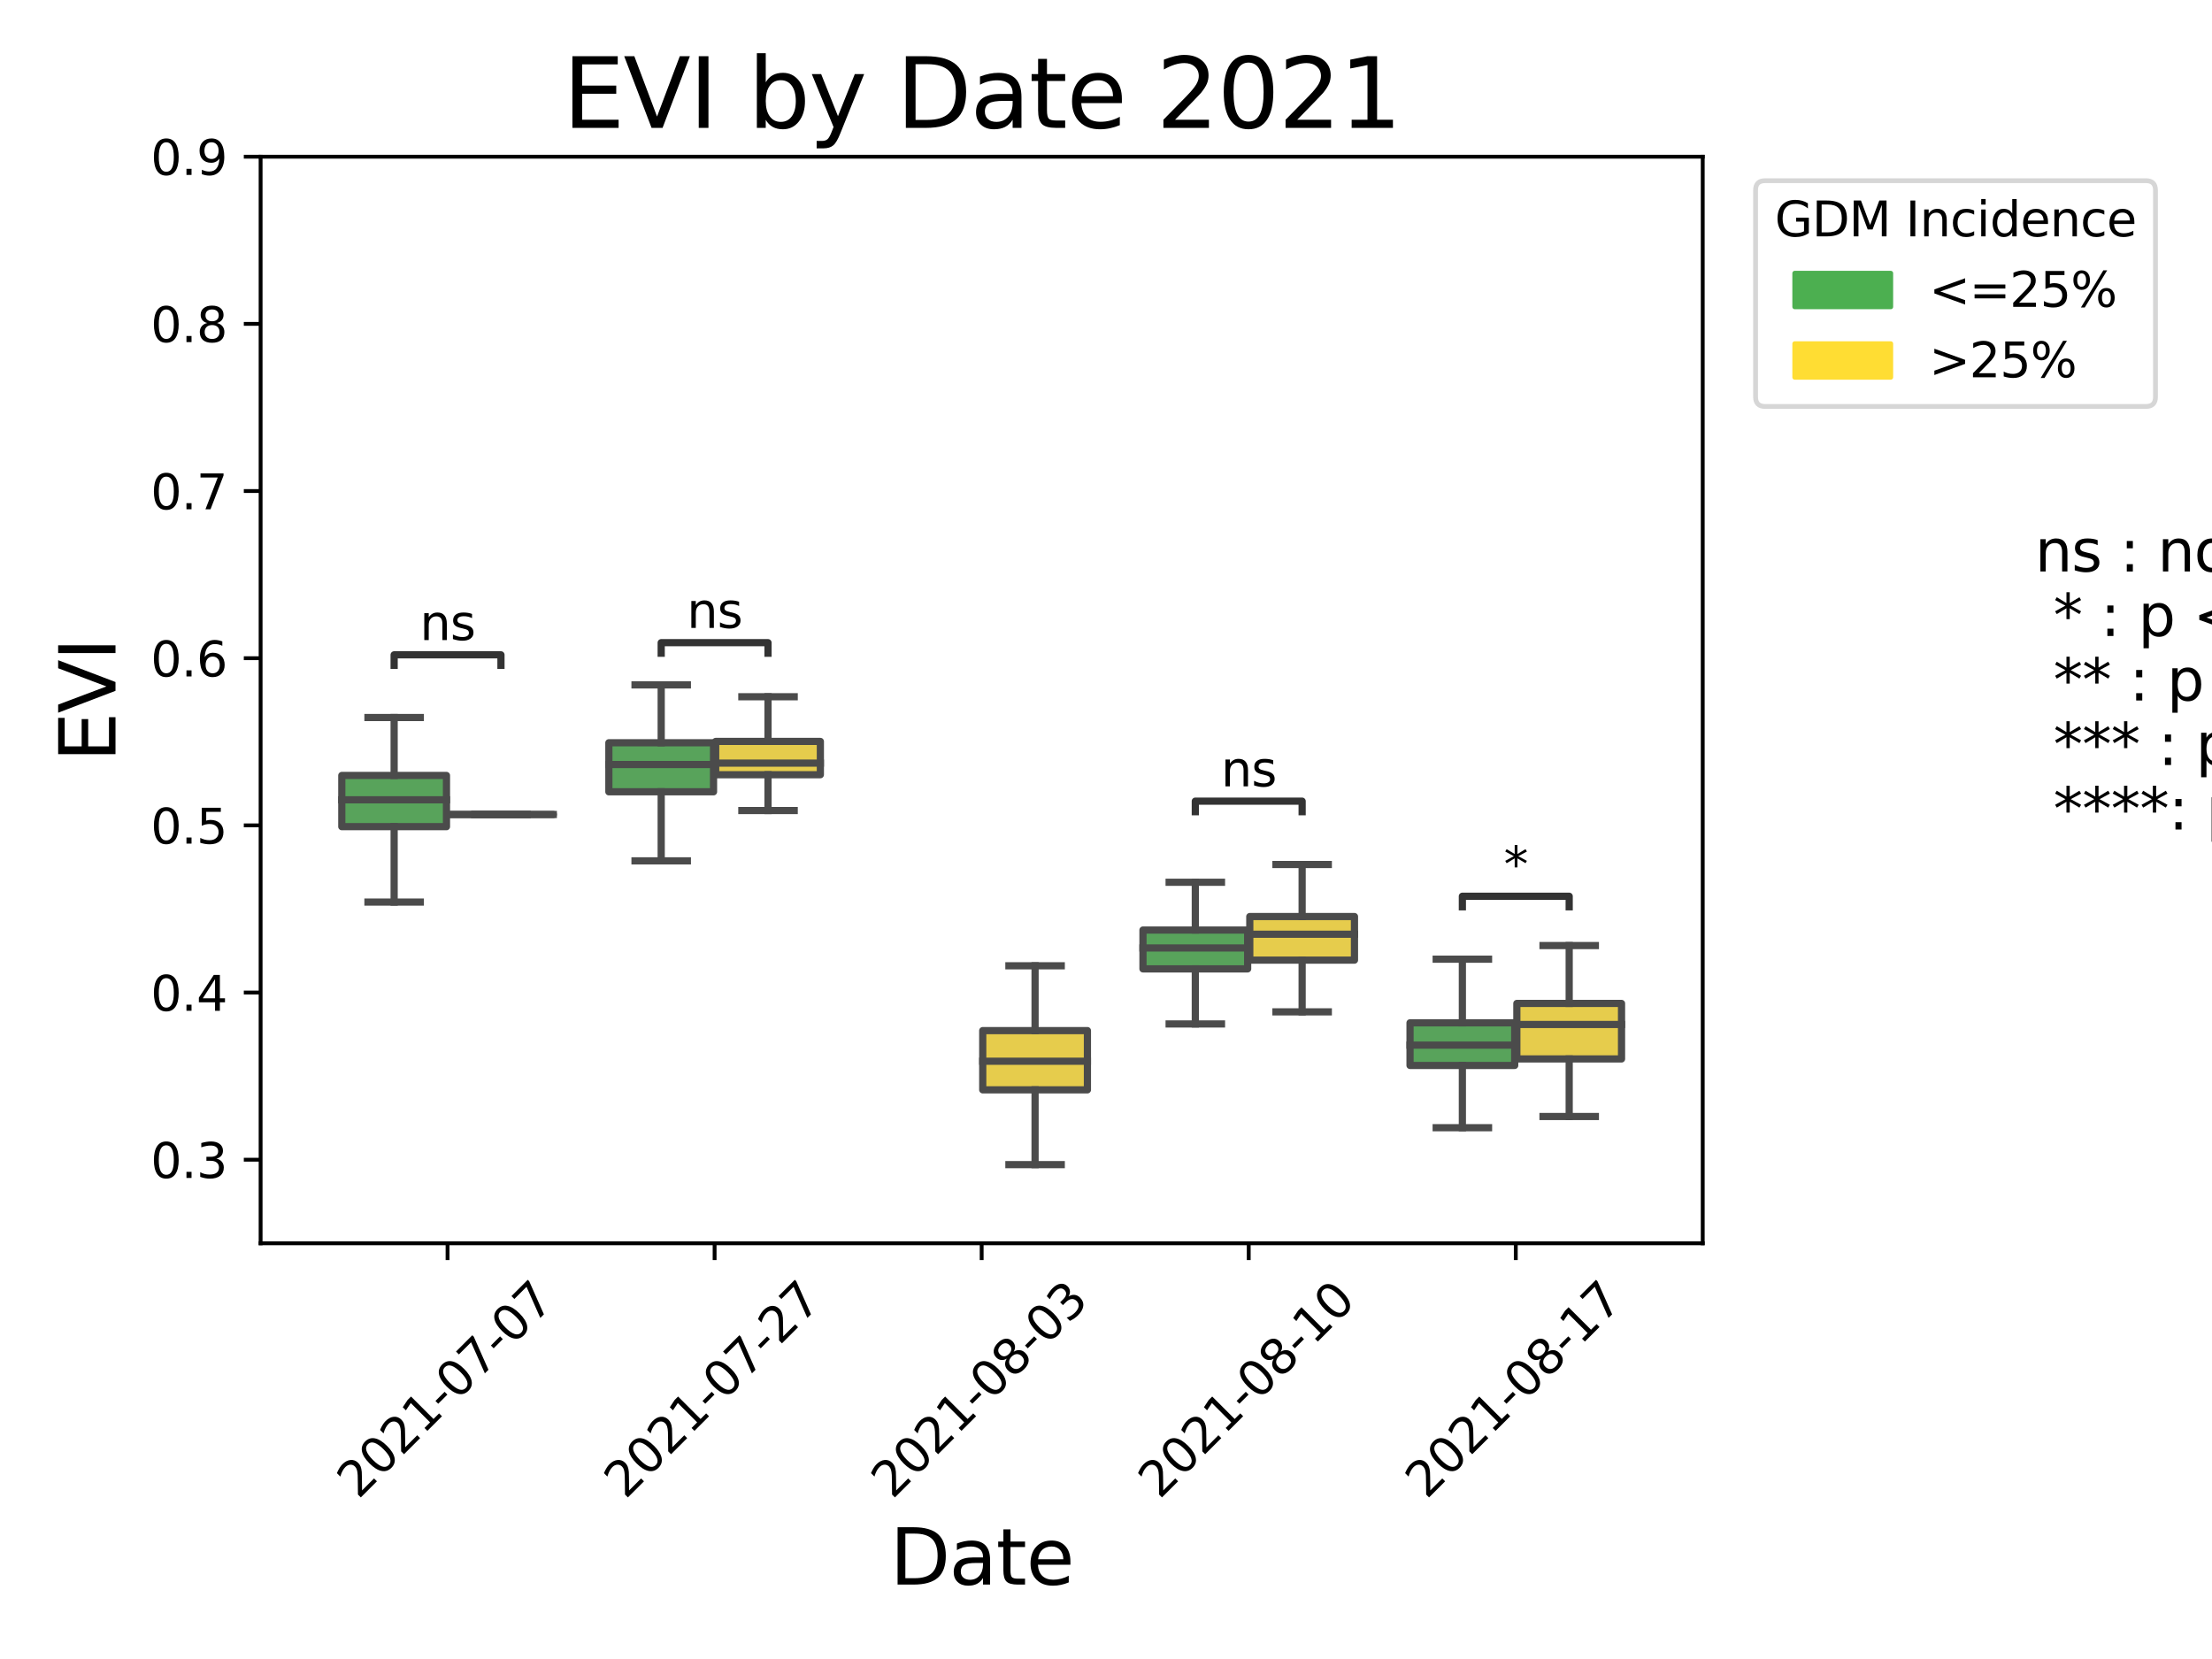<?xml version="1.0" encoding="utf-8" standalone="no"?>
<!DOCTYPE svg PUBLIC "-//W3C//DTD SVG 1.1//EN"
  "http://www.w3.org/Graphics/SVG/1.1/DTD/svg11.dtd">
<svg xmlns:xlink="http://www.w3.org/1999/xlink" width="460.8pt" height="345.6pt" viewBox="0 0 460.8 345.6" xmlns="http://www.w3.org/2000/svg" version="1.1">
 <defs>
  <style type="text/css">*{stroke-linejoin: round; stroke-linecap: butt}</style>
 </defs>
 <g id="figure_1">
  <g id="patch_1">
   <path d="M 0 345.6 
L 460.8 345.6 
L 460.8 0 
L 0 0 
z
" style="fill: #ffffff"/>
  </g>
  <g id="axes_1">
   <g id="patch_2">
    <path d="M 54.29 259.001 
L 354.708 259.001 
L 354.708 32.64 
L 54.29 32.64 
z
" style="fill: #ffffff"/>
   </g>
   <g id="patch_3">
    <path d="M 71.202 172.209 
L 93.01 172.209 
L 93.01 161.54 
L 71.202 161.54 
L 71.202 172.209 
z
" clip-path="url(#p127bf26b46)" style="fill: #58a35b; stroke: #4b4b4b; stroke-width: 1.5; stroke-linejoin: miter"/>
   </g>
   <g id="patch_4">
    <path d="M 93.456 169.675 
L 115.264 169.675 
L 115.264 169.675 
L 93.456 169.675 
L 93.456 169.675 
z
" clip-path="url(#p127bf26b46)" style="fill: #e6cc4c; stroke: #4b4b4b; stroke-width: 1.5; stroke-linejoin: miter"/>
   </g>
   <g id="patch_5">
    <path d="M 126.835 164.947 
L 148.643 164.947 
L 148.643 154.728 
L 126.835 154.728 
L 126.835 164.947 
z
" clip-path="url(#p127bf26b46)" style="fill: #58a35b; stroke: #4b4b4b; stroke-width: 1.5; stroke-linejoin: miter"/>
   </g>
   <g id="patch_6">
    <path d="M 149.088 161.386 
L 170.897 161.386 
L 170.897 154.453 
L 149.088 154.453 
L 149.088 161.386 
z
" clip-path="url(#p127bf26b46)" style="fill: #e6cc4c; stroke: #4b4b4b; stroke-width: 1.5; stroke-linejoin: miter"/>
   </g>
   <g id="patch_7">
    <path d="M 204.721 227.033 
L 226.529 227.033 
L 226.529 214.693 
L 204.721 214.693 
L 204.721 227.033 
z
" clip-path="url(#p127bf26b46)" style="fill: #e6cc4c; stroke: #4b4b4b; stroke-width: 1.5; stroke-linejoin: miter"/>
   </g>
   <g id="patch_8">
    <path d="M 238.101 201.836 
L 259.909 201.836 
L 259.909 193.74 
L 238.101 193.74 
L 238.101 201.836 
z
" clip-path="url(#p127bf26b46)" style="fill: #58a35b; stroke: #4b4b4b; stroke-width: 1.5; stroke-linejoin: miter"/>
   </g>
   <g id="patch_9">
    <path d="M 260.354 200.011 
L 282.162 200.011 
L 282.162 190.932 
L 260.354 190.932 
L 260.354 200.011 
z
" clip-path="url(#p127bf26b46)" style="fill: #e6cc4c; stroke: #4b4b4b; stroke-width: 1.5; stroke-linejoin: miter"/>
   </g>
   <g id="patch_10">
    <path d="M 293.734 221.954 
L 315.542 221.954 
L 315.542 213.071 
L 293.734 213.071 
L 293.734 221.954 
z
" clip-path="url(#p127bf26b46)" style="fill: #58a35b; stroke: #4b4b4b; stroke-width: 1.5; stroke-linejoin: miter"/>
   </g>
   <g id="patch_11">
    <path d="M 315.987 220.596 
L 337.795 220.596 
L 337.795 209.033 
L 315.987 209.033 
L 315.987 220.596 
z
" clip-path="url(#p127bf26b46)" style="fill: #e6cc4c; stroke: #4b4b4b; stroke-width: 1.5; stroke-linejoin: miter"/>
   </g>
   <g id="patch_12">
    <path d="M 93.233 346.063 
L 93.233 346.063 
L 93.233 346.063 
L 93.233 346.063 
z
" clip-path="url(#p127bf26b46)" style="fill: #58a35b; stroke: #4b4b4b; stroke-width: 0.75; stroke-linejoin: miter"/>
   </g>
   <g id="patch_13">
    <path d="M 93.233 346.063 
L 93.233 346.063 
L 93.233 346.063 
L 93.233 346.063 
z
" clip-path="url(#p127bf26b46)" style="fill: #e6cc4c; stroke: #4b4b4b; stroke-width: 0.75; stroke-linejoin: miter"/>
   </g>
   <g id="matplotlib.axis_1">
    <g id="xtick_1">
     <g id="line2d_1">
      <defs>
       <path id="mee9cbfe664" d="M 0 0 
L 0 3.5 
" style="stroke: #000000; stroke-width: 0.8"/>
      </defs>
      <g>
       <use xlink:href="#mee9cbfe664" x="93.233" y="259.001" style="stroke: #000000; stroke-width: 0.8"/>
      </g>
     </g>
     <g id="text_1">
      <!-- 2021-07-07 -->
      <g transform="translate(74.637 312.468) rotate(-45) scale(0.1 -0.1)">
       <defs>
        <path id="DejaVuSans-32" d="M 1228 531 
L 3431 531 
L 3431 0 
L 469 0 
L 469 531 
Q 828 903 1448 1529 
Q 2069 2156 2228 2338 
Q 2531 2678 2651 2914 
Q 2772 3150 2772 3378 
Q 2772 3750 2511 3984 
Q 2250 4219 1831 4219 
Q 1534 4219 1204 4116 
Q 875 4013 500 3803 
L 500 4441 
Q 881 4594 1212 4672 
Q 1544 4750 1819 4750 
Q 2544 4750 2975 4387 
Q 3406 4025 3406 3419 
Q 3406 3131 3298 2873 
Q 3191 2616 2906 2266 
Q 2828 2175 2409 1742 
Q 1991 1309 1228 531 
z
" transform="scale(0.016)"/>
        <path id="DejaVuSans-30" d="M 2034 4250 
Q 1547 4250 1301 3770 
Q 1056 3291 1056 2328 
Q 1056 1369 1301 889 
Q 1547 409 2034 409 
Q 2525 409 2770 889 
Q 3016 1369 3016 2328 
Q 3016 3291 2770 3770 
Q 2525 4250 2034 4250 
z
M 2034 4750 
Q 2819 4750 3233 4129 
Q 3647 3509 3647 2328 
Q 3647 1150 3233 529 
Q 2819 -91 2034 -91 
Q 1250 -91 836 529 
Q 422 1150 422 2328 
Q 422 3509 836 4129 
Q 1250 4750 2034 4750 
z
" transform="scale(0.016)"/>
        <path id="DejaVuSans-31" d="M 794 531 
L 1825 531 
L 1825 4091 
L 703 3866 
L 703 4441 
L 1819 4666 
L 2450 4666 
L 2450 531 
L 3481 531 
L 3481 0 
L 794 0 
L 794 531 
z
" transform="scale(0.016)"/>
        <path id="DejaVuSans-2d" d="M 313 2009 
L 1997 2009 
L 1997 1497 
L 313 1497 
L 313 2009 
z
" transform="scale(0.016)"/>
        <path id="DejaVuSans-37" d="M 525 4666 
L 3525 4666 
L 3525 4397 
L 1831 0 
L 1172 0 
L 2766 4134 
L 525 4134 
L 525 4666 
z
" transform="scale(0.016)"/>
       </defs>
       <use xlink:href="#DejaVuSans-32"/>
       <use xlink:href="#DejaVuSans-30" x="63.623"/>
       <use xlink:href="#DejaVuSans-32" x="127.246"/>
       <use xlink:href="#DejaVuSans-31" x="190.869"/>
       <use xlink:href="#DejaVuSans-2d" x="254.492"/>
       <use xlink:href="#DejaVuSans-30" x="290.576"/>
       <use xlink:href="#DejaVuSans-37" x="354.199"/>
       <use xlink:href="#DejaVuSans-2d" x="417.822"/>
       <use xlink:href="#DejaVuSans-30" x="453.906"/>
       <use xlink:href="#DejaVuSans-37" x="517.529"/>
      </g>
     </g>
    </g>
    <g id="xtick_2">
     <g id="line2d_2">
      <g>
       <use xlink:href="#mee9cbfe664" x="148.866" y="259.001" style="stroke: #000000; stroke-width: 0.8"/>
      </g>
     </g>
     <g id="text_2">
      <!-- 2021-07-27 -->
      <g transform="translate(130.27 312.468) rotate(-45) scale(0.1 -0.1)">
       <use xlink:href="#DejaVuSans-32"/>
       <use xlink:href="#DejaVuSans-30" x="63.623"/>
       <use xlink:href="#DejaVuSans-32" x="127.246"/>
       <use xlink:href="#DejaVuSans-31" x="190.869"/>
       <use xlink:href="#DejaVuSans-2d" x="254.492"/>
       <use xlink:href="#DejaVuSans-30" x="290.576"/>
       <use xlink:href="#DejaVuSans-37" x="354.199"/>
       <use xlink:href="#DejaVuSans-2d" x="417.822"/>
       <use xlink:href="#DejaVuSans-32" x="453.906"/>
       <use xlink:href="#DejaVuSans-37" x="517.529"/>
      </g>
     </g>
    </g>
    <g id="xtick_3">
     <g id="line2d_3">
      <g>
       <use xlink:href="#mee9cbfe664" x="204.499" y="259.001" style="stroke: #000000; stroke-width: 0.8"/>
      </g>
     </g>
     <g id="text_3">
      <!-- 2021-08-03 -->
      <g transform="translate(185.903 312.468) rotate(-45) scale(0.1 -0.1)">
       <defs>
        <path id="DejaVuSans-38" d="M 2034 2216 
Q 1584 2216 1326 1975 
Q 1069 1734 1069 1313 
Q 1069 891 1326 650 
Q 1584 409 2034 409 
Q 2484 409 2743 651 
Q 3003 894 3003 1313 
Q 3003 1734 2745 1975 
Q 2488 2216 2034 2216 
z
M 1403 2484 
Q 997 2584 770 2862 
Q 544 3141 544 3541 
Q 544 4100 942 4425 
Q 1341 4750 2034 4750 
Q 2731 4750 3128 4425 
Q 3525 4100 3525 3541 
Q 3525 3141 3298 2862 
Q 3072 2584 2669 2484 
Q 3125 2378 3379 2068 
Q 3634 1759 3634 1313 
Q 3634 634 3220 271 
Q 2806 -91 2034 -91 
Q 1263 -91 848 271 
Q 434 634 434 1313 
Q 434 1759 690 2068 
Q 947 2378 1403 2484 
z
M 1172 3481 
Q 1172 3119 1398 2916 
Q 1625 2713 2034 2713 
Q 2441 2713 2670 2916 
Q 2900 3119 2900 3481 
Q 2900 3844 2670 4047 
Q 2441 4250 2034 4250 
Q 1625 4250 1398 4047 
Q 1172 3844 1172 3481 
z
" transform="scale(0.016)"/>
        <path id="DejaVuSans-33" d="M 2597 2516 
Q 3050 2419 3304 2112 
Q 3559 1806 3559 1356 
Q 3559 666 3084 287 
Q 2609 -91 1734 -91 
Q 1441 -91 1130 -33 
Q 819 25 488 141 
L 488 750 
Q 750 597 1062 519 
Q 1375 441 1716 441 
Q 2309 441 2620 675 
Q 2931 909 2931 1356 
Q 2931 1769 2642 2001 
Q 2353 2234 1838 2234 
L 1294 2234 
L 1294 2753 
L 1863 2753 
Q 2328 2753 2575 2939 
Q 2822 3125 2822 3475 
Q 2822 3834 2567 4026 
Q 2313 4219 1838 4219 
Q 1578 4219 1281 4162 
Q 984 4106 628 3988 
L 628 4550 
Q 988 4650 1302 4700 
Q 1616 4750 1894 4750 
Q 2613 4750 3031 4423 
Q 3450 4097 3450 3541 
Q 3450 3153 3228 2886 
Q 3006 2619 2597 2516 
z
" transform="scale(0.016)"/>
       </defs>
       <use xlink:href="#DejaVuSans-32"/>
       <use xlink:href="#DejaVuSans-30" x="63.623"/>
       <use xlink:href="#DejaVuSans-32" x="127.246"/>
       <use xlink:href="#DejaVuSans-31" x="190.869"/>
       <use xlink:href="#DejaVuSans-2d" x="254.492"/>
       <use xlink:href="#DejaVuSans-30" x="290.576"/>
       <use xlink:href="#DejaVuSans-38" x="354.199"/>
       <use xlink:href="#DejaVuSans-2d" x="417.822"/>
       <use xlink:href="#DejaVuSans-30" x="453.906"/>
       <use xlink:href="#DejaVuSans-33" x="517.529"/>
      </g>
     </g>
    </g>
    <g id="xtick_4">
     <g id="line2d_4">
      <g>
       <use xlink:href="#mee9cbfe664" x="260.132" y="259.001" style="stroke: #000000; stroke-width: 0.8"/>
      </g>
     </g>
     <g id="text_4">
      <!-- 2021-08-10 -->
      <g transform="translate(241.536 312.468) rotate(-45) scale(0.1 -0.1)">
       <use xlink:href="#DejaVuSans-32"/>
       <use xlink:href="#DejaVuSans-30" x="63.623"/>
       <use xlink:href="#DejaVuSans-32" x="127.246"/>
       <use xlink:href="#DejaVuSans-31" x="190.869"/>
       <use xlink:href="#DejaVuSans-2d" x="254.492"/>
       <use xlink:href="#DejaVuSans-30" x="290.576"/>
       <use xlink:href="#DejaVuSans-38" x="354.199"/>
       <use xlink:href="#DejaVuSans-2d" x="417.822"/>
       <use xlink:href="#DejaVuSans-31" x="453.906"/>
       <use xlink:href="#DejaVuSans-30" x="517.529"/>
      </g>
     </g>
    </g>
    <g id="xtick_5">
     <g id="line2d_5">
      <g>
       <use xlink:href="#mee9cbfe664" x="315.765" y="259.001" style="stroke: #000000; stroke-width: 0.8"/>
      </g>
     </g>
     <g id="text_5">
      <!-- 2021-08-17 -->
      <g transform="translate(297.169 312.468) rotate(-45) scale(0.1 -0.1)">
       <use xlink:href="#DejaVuSans-32"/>
       <use xlink:href="#DejaVuSans-30" x="63.623"/>
       <use xlink:href="#DejaVuSans-32" x="127.246"/>
       <use xlink:href="#DejaVuSans-31" x="190.869"/>
       <use xlink:href="#DejaVuSans-2d" x="254.492"/>
       <use xlink:href="#DejaVuSans-30" x="290.576"/>
       <use xlink:href="#DejaVuSans-38" x="354.199"/>
       <use xlink:href="#DejaVuSans-2d" x="417.822"/>
       <use xlink:href="#DejaVuSans-31" x="453.906"/>
       <use xlink:href="#DejaVuSans-37" x="517.529"/>
      </g>
     </g>
    </g>
    <g id="text_6">
     <!-- Date -->
     <g transform="translate(185.378 330.096) scale(0.16 -0.16)">
      <defs>
       <path id="DejaVuSans-44" d="M 1259 4147 
L 1259 519 
L 2022 519 
Q 2988 519 3436 956 
Q 3884 1394 3884 2338 
Q 3884 3275 3436 3711 
Q 2988 4147 2022 4147 
L 1259 4147 
z
M 628 4666 
L 1925 4666 
Q 3281 4666 3915 4102 
Q 4550 3538 4550 2338 
Q 4550 1131 3912 565 
Q 3275 0 1925 0 
L 628 0 
L 628 4666 
z
" transform="scale(0.016)"/>
       <path id="DejaVuSans-61" d="M 2194 1759 
Q 1497 1759 1228 1600 
Q 959 1441 959 1056 
Q 959 750 1161 570 
Q 1363 391 1709 391 
Q 2188 391 2477 730 
Q 2766 1069 2766 1631 
L 2766 1759 
L 2194 1759 
z
M 3341 1997 
L 3341 0 
L 2766 0 
L 2766 531 
Q 2569 213 2275 61 
Q 1981 -91 1556 -91 
Q 1019 -91 701 211 
Q 384 513 384 1019 
Q 384 1609 779 1909 
Q 1175 2209 1959 2209 
L 2766 2209 
L 2766 2266 
Q 2766 2663 2505 2880 
Q 2244 3097 1772 3097 
Q 1472 3097 1187 3025 
Q 903 2953 641 2809 
L 641 3341 
Q 956 3463 1253 3523 
Q 1550 3584 1831 3584 
Q 2591 3584 2966 3190 
Q 3341 2797 3341 1997 
z
" transform="scale(0.016)"/>
       <path id="DejaVuSans-74" d="M 1172 4494 
L 1172 3500 
L 2356 3500 
L 2356 3053 
L 1172 3053 
L 1172 1153 
Q 1172 725 1289 603 
Q 1406 481 1766 481 
L 2356 481 
L 2356 0 
L 1766 0 
Q 1100 0 847 248 
Q 594 497 594 1153 
L 594 3053 
L 172 3053 
L 172 3500 
L 594 3500 
L 594 4494 
L 1172 4494 
z
" transform="scale(0.016)"/>
       <path id="DejaVuSans-65" d="M 3597 1894 
L 3597 1613 
L 953 1613 
Q 991 1019 1311 708 
Q 1631 397 2203 397 
Q 2534 397 2845 478 
Q 3156 559 3463 722 
L 3463 178 
Q 3153 47 2828 -22 
Q 2503 -91 2169 -91 
Q 1331 -91 842 396 
Q 353 884 353 1716 
Q 353 2575 817 3079 
Q 1281 3584 2069 3584 
Q 2775 3584 3186 3129 
Q 3597 2675 3597 1894 
z
M 3022 2063 
Q 3016 2534 2758 2815 
Q 2500 3097 2075 3097 
Q 1594 3097 1305 2825 
Q 1016 2553 972 2059 
L 3022 2063 
z
" transform="scale(0.016)"/>
      </defs>
      <use xlink:href="#DejaVuSans-44"/>
      <use xlink:href="#DejaVuSans-61" x="77.002"/>
      <use xlink:href="#DejaVuSans-74" x="138.281"/>
      <use xlink:href="#DejaVuSans-65" x="177.49"/>
     </g>
    </g>
   </g>
   <g id="matplotlib.axis_2">
    <g id="ytick_1">
     <g id="line2d_6">
      <defs>
       <path id="m0eb84c42a7" d="M 0 0 
L -3.5 0 
" style="stroke: #000000; stroke-width: 0.8"/>
      </defs>
      <g>
       <use xlink:href="#m0eb84c42a7" x="54.29" y="241.589" style="stroke: #000000; stroke-width: 0.8"/>
      </g>
     </g>
     <g id="text_7">
      <!-- 0.3 -->
      <g transform="translate(31.387 245.388) scale(0.1 -0.1)">
       <defs>
        <path id="DejaVuSans-2e" d="M 684 794 
L 1344 794 
L 1344 0 
L 684 0 
L 684 794 
z
" transform="scale(0.016)"/>
       </defs>
       <use xlink:href="#DejaVuSans-30"/>
       <use xlink:href="#DejaVuSans-2e" x="63.623"/>
       <use xlink:href="#DejaVuSans-33" x="95.41"/>
      </g>
     </g>
    </g>
    <g id="ytick_2">
     <g id="line2d_7">
      <g>
       <use xlink:href="#m0eb84c42a7" x="54.29" y="206.764" style="stroke: #000000; stroke-width: 0.8"/>
      </g>
     </g>
     <g id="text_8">
      <!-- 0.4 -->
      <g transform="translate(31.387 210.563) scale(0.1 -0.1)">
       <defs>
        <path id="DejaVuSans-34" d="M 2419 4116 
L 825 1625 
L 2419 1625 
L 2419 4116 
z
M 2253 4666 
L 3047 4666 
L 3047 1625 
L 3713 1625 
L 3713 1100 
L 3047 1100 
L 3047 0 
L 2419 0 
L 2419 1100 
L 313 1100 
L 313 1709 
L 2253 4666 
z
" transform="scale(0.016)"/>
       </defs>
       <use xlink:href="#DejaVuSans-30"/>
       <use xlink:href="#DejaVuSans-2e" x="63.623"/>
       <use xlink:href="#DejaVuSans-34" x="95.41"/>
      </g>
     </g>
    </g>
    <g id="ytick_3">
     <g id="line2d_8">
      <g>
       <use xlink:href="#m0eb84c42a7" x="54.29" y="171.939" style="stroke: #000000; stroke-width: 0.8"/>
      </g>
     </g>
     <g id="text_9">
      <!-- 0.5 -->
      <g transform="translate(31.387 175.738) scale(0.1 -0.1)">
       <defs>
        <path id="DejaVuSans-35" d="M 691 4666 
L 3169 4666 
L 3169 4134 
L 1269 4134 
L 1269 2991 
Q 1406 3038 1543 3061 
Q 1681 3084 1819 3084 
Q 2600 3084 3056 2656 
Q 3513 2228 3513 1497 
Q 3513 744 3044 326 
Q 2575 -91 1722 -91 
Q 1428 -91 1123 -41 
Q 819 9 494 109 
L 494 744 
Q 775 591 1075 516 
Q 1375 441 1709 441 
Q 2250 441 2565 725 
Q 2881 1009 2881 1497 
Q 2881 1984 2565 2268 
Q 2250 2553 1709 2553 
Q 1456 2553 1204 2497 
Q 953 2441 691 2322 
L 691 4666 
z
" transform="scale(0.016)"/>
       </defs>
       <use xlink:href="#DejaVuSans-30"/>
       <use xlink:href="#DejaVuSans-2e" x="63.623"/>
       <use xlink:href="#DejaVuSans-35" x="95.41"/>
      </g>
     </g>
    </g>
    <g id="ytick_4">
     <g id="line2d_9">
      <g>
       <use xlink:href="#m0eb84c42a7" x="54.29" y="137.114" style="stroke: #000000; stroke-width: 0.8"/>
      </g>
     </g>
     <g id="text_10">
      <!-- 0.6 -->
      <g transform="translate(31.387 140.914) scale(0.1 -0.1)">
       <defs>
        <path id="DejaVuSans-36" d="M 2113 2584 
Q 1688 2584 1439 2293 
Q 1191 2003 1191 1497 
Q 1191 994 1439 701 
Q 1688 409 2113 409 
Q 2538 409 2786 701 
Q 3034 994 3034 1497 
Q 3034 2003 2786 2293 
Q 2538 2584 2113 2584 
z
M 3366 4563 
L 3366 3988 
Q 3128 4100 2886 4159 
Q 2644 4219 2406 4219 
Q 1781 4219 1451 3797 
Q 1122 3375 1075 2522 
Q 1259 2794 1537 2939 
Q 1816 3084 2150 3084 
Q 2853 3084 3261 2657 
Q 3669 2231 3669 1497 
Q 3669 778 3244 343 
Q 2819 -91 2113 -91 
Q 1303 -91 875 529 
Q 447 1150 447 2328 
Q 447 3434 972 4092 
Q 1497 4750 2381 4750 
Q 2619 4750 2861 4703 
Q 3103 4656 3366 4563 
z
" transform="scale(0.016)"/>
       </defs>
       <use xlink:href="#DejaVuSans-30"/>
       <use xlink:href="#DejaVuSans-2e" x="63.623"/>
       <use xlink:href="#DejaVuSans-36" x="95.41"/>
      </g>
     </g>
    </g>
    <g id="ytick_5">
     <g id="line2d_10">
      <g>
       <use xlink:href="#m0eb84c42a7" x="54.29" y="102.29" style="stroke: #000000; stroke-width: 0.8"/>
      </g>
     </g>
     <g id="text_11">
      <!-- 0.7 -->
      <g transform="translate(31.387 106.089) scale(0.1 -0.1)">
       <use xlink:href="#DejaVuSans-30"/>
       <use xlink:href="#DejaVuSans-2e" x="63.623"/>
       <use xlink:href="#DejaVuSans-37" x="95.41"/>
      </g>
     </g>
    </g>
    <g id="ytick_6">
     <g id="line2d_11">
      <g>
       <use xlink:href="#m0eb84c42a7" x="54.29" y="67.465" style="stroke: #000000; stroke-width: 0.8"/>
      </g>
     </g>
     <g id="text_12">
      <!-- 0.8 -->
      <g transform="translate(31.387 71.264) scale(0.1 -0.1)">
       <use xlink:href="#DejaVuSans-30"/>
       <use xlink:href="#DejaVuSans-2e" x="63.623"/>
       <use xlink:href="#DejaVuSans-38" x="95.41"/>
      </g>
     </g>
    </g>
    <g id="ytick_7">
     <g id="line2d_12">
      <g>
       <use xlink:href="#m0eb84c42a7" x="54.29" y="32.64" style="stroke: #000000; stroke-width: 0.8"/>
      </g>
     </g>
     <g id="text_13">
      <!-- 0.9 -->
      <g transform="translate(31.387 36.439) scale(0.1 -0.1)">
       <defs>
        <path id="DejaVuSans-39" d="M 703 97 
L 703 672 
Q 941 559 1184 500 
Q 1428 441 1663 441 
Q 2288 441 2617 861 
Q 2947 1281 2994 2138 
Q 2813 1869 2534 1725 
Q 2256 1581 1919 1581 
Q 1219 1581 811 2004 
Q 403 2428 403 3163 
Q 403 3881 828 4315 
Q 1253 4750 1959 4750 
Q 2769 4750 3195 4129 
Q 3622 3509 3622 2328 
Q 3622 1225 3098 567 
Q 2575 -91 1691 -91 
Q 1453 -91 1209 -44 
Q 966 3 703 97 
z
M 1959 2075 
Q 2384 2075 2632 2365 
Q 2881 2656 2881 3163 
Q 2881 3666 2632 3958 
Q 2384 4250 1959 4250 
Q 1534 4250 1286 3958 
Q 1038 3666 1038 3163 
Q 1038 2656 1286 2365 
Q 1534 2075 1959 2075 
z
" transform="scale(0.016)"/>
       </defs>
       <use xlink:href="#DejaVuSans-30"/>
       <use xlink:href="#DejaVuSans-2e" x="63.623"/>
       <use xlink:href="#DejaVuSans-39" x="95.41"/>
      </g>
     </g>
    </g>
    <g id="text_14">
     <!-- EVI -->
     <g transform="translate(24.059 158.708) rotate(-90) scale(0.16 -0.16)">
      <defs>
       <path id="DejaVuSans-45" d="M 628 4666 
L 3578 4666 
L 3578 4134 
L 1259 4134 
L 1259 2753 
L 3481 2753 
L 3481 2222 
L 1259 2222 
L 1259 531 
L 3634 531 
L 3634 0 
L 628 0 
L 628 4666 
z
" transform="scale(0.016)"/>
       <path id="DejaVuSans-56" d="M 1831 0 
L 50 4666 
L 709 4666 
L 2188 738 
L 3669 4666 
L 4325 4666 
L 2547 0 
L 1831 0 
z
" transform="scale(0.016)"/>
       <path id="DejaVuSans-49" d="M 628 4666 
L 1259 4666 
L 1259 0 
L 628 0 
L 628 4666 
z
" transform="scale(0.016)"/>
      </defs>
      <use xlink:href="#DejaVuSans-45"/>
      <use xlink:href="#DejaVuSans-56" x="63.184"/>
      <use xlink:href="#DejaVuSans-49" x="131.592"/>
     </g>
    </g>
   </g>
   <g id="line2d_13">
    <path d="M 82.106 172.209 
L 82.106 187.922 
" clip-path="url(#p127bf26b46)" style="fill: none; stroke: #4b4b4b; stroke-width: 1.5; stroke-linecap: square"/>
   </g>
   <g id="line2d_14">
    <path d="M 82.106 161.54 
L 82.106 149.473 
" clip-path="url(#p127bf26b46)" style="fill: none; stroke: #4b4b4b; stroke-width: 1.5; stroke-linecap: square"/>
   </g>
   <g id="line2d_15">
    <path d="M 76.654 187.922 
L 87.558 187.922 
" clip-path="url(#p127bf26b46)" style="fill: none; stroke: #4b4b4b; stroke-width: 1.5; stroke-linecap: square"/>
   </g>
   <g id="line2d_16">
    <path d="M 76.654 149.473 
L 87.558 149.473 
" clip-path="url(#p127bf26b46)" style="fill: none; stroke: #4b4b4b; stroke-width: 1.5; stroke-linecap: square"/>
   </g>
   <g id="line2d_17">
    <path d="M 104.36 169.675 
L 104.36 169.675 
" clip-path="url(#p127bf26b46)" style="fill: none; stroke: #4b4b4b; stroke-width: 1.5; stroke-linecap: square"/>
   </g>
   <g id="line2d_18">
    <path d="M 104.36 169.675 
L 104.36 169.675 
" clip-path="url(#p127bf26b46)" style="fill: none; stroke: #4b4b4b; stroke-width: 1.5; stroke-linecap: square"/>
   </g>
   <g id="line2d_19">
    <path d="M 98.908 169.675 
L 109.812 169.675 
" clip-path="url(#p127bf26b46)" style="fill: none; stroke: #4b4b4b; stroke-width: 1.5; stroke-linecap: square"/>
   </g>
   <g id="line2d_20">
    <path d="M 98.908 169.675 
L 109.812 169.675 
" clip-path="url(#p127bf26b46)" style="fill: none; stroke: #4b4b4b; stroke-width: 1.5; stroke-linecap: square"/>
   </g>
   <g id="line2d_21">
    <path d="M 137.739 164.947 
L 137.739 179.33 
" clip-path="url(#p127bf26b46)" style="fill: none; stroke: #4b4b4b; stroke-width: 1.5; stroke-linecap: square"/>
   </g>
   <g id="line2d_22">
    <path d="M 137.739 154.728 
L 137.739 142.677 
" clip-path="url(#p127bf26b46)" style="fill: none; stroke: #4b4b4b; stroke-width: 1.5; stroke-linecap: square"/>
   </g>
   <g id="line2d_23">
    <path d="M 132.287 179.33 
L 143.191 179.33 
" clip-path="url(#p127bf26b46)" style="fill: none; stroke: #4b4b4b; stroke-width: 1.5; stroke-linecap: square"/>
   </g>
   <g id="line2d_24">
    <path d="M 132.287 142.677 
L 143.191 142.677 
" clip-path="url(#p127bf26b46)" style="fill: none; stroke: #4b4b4b; stroke-width: 1.5; stroke-linecap: square"/>
   </g>
   <g id="line2d_25">
    <path d="M 159.992 161.386 
L 159.992 168.851 
" clip-path="url(#p127bf26b46)" style="fill: none; stroke: #4b4b4b; stroke-width: 1.5; stroke-linecap: square"/>
   </g>
   <g id="line2d_26">
    <path d="M 159.992 154.453 
L 159.992 145.151 
" clip-path="url(#p127bf26b46)" style="fill: none; stroke: #4b4b4b; stroke-width: 1.5; stroke-linecap: square"/>
   </g>
   <g id="line2d_27">
    <path d="M 154.54 168.851 
L 165.445 168.851 
" clip-path="url(#p127bf26b46)" style="fill: none; stroke: #4b4b4b; stroke-width: 1.5; stroke-linecap: square"/>
   </g>
   <g id="line2d_28">
    <path d="M 154.54 145.151 
L 165.445 145.151 
" clip-path="url(#p127bf26b46)" style="fill: none; stroke: #4b4b4b; stroke-width: 1.5; stroke-linecap: square"/>
   </g>
   <g id="line2d_29">
    <path d="M 215.625 227.033 
L 215.625 242.611 
" clip-path="url(#p127bf26b46)" style="fill: none; stroke: #4b4b4b; stroke-width: 1.5; stroke-linecap: square"/>
   </g>
   <g id="line2d_30">
    <path d="M 215.625 214.693 
L 215.625 201.197 
" clip-path="url(#p127bf26b46)" style="fill: none; stroke: #4b4b4b; stroke-width: 1.5; stroke-linecap: square"/>
   </g>
   <g id="line2d_31">
    <path d="M 210.173 242.611 
L 221.077 242.611 
" clip-path="url(#p127bf26b46)" style="fill: none; stroke: #4b4b4b; stroke-width: 1.5; stroke-linecap: square"/>
   </g>
   <g id="line2d_32">
    <path d="M 210.173 201.197 
L 221.077 201.197 
" clip-path="url(#p127bf26b46)" style="fill: none; stroke: #4b4b4b; stroke-width: 1.5; stroke-linecap: square"/>
   </g>
   <g id="line2d_33">
    <path d="M 249.005 201.836 
L 249.005 213.303 
" clip-path="url(#p127bf26b46)" style="fill: none; stroke: #4b4b4b; stroke-width: 1.5; stroke-linecap: square"/>
   </g>
   <g id="line2d_34">
    <path d="M 249.005 193.74 
L 249.005 183.796 
" clip-path="url(#p127bf26b46)" style="fill: none; stroke: #4b4b4b; stroke-width: 1.5; stroke-linecap: square"/>
   </g>
   <g id="line2d_35">
    <path d="M 243.553 213.303 
L 254.457 213.303 
" clip-path="url(#p127bf26b46)" style="fill: none; stroke: #4b4b4b; stroke-width: 1.5; stroke-linecap: square"/>
   </g>
   <g id="line2d_36">
    <path d="M 243.553 183.796 
L 254.457 183.796 
" clip-path="url(#p127bf26b46)" style="fill: none; stroke: #4b4b4b; stroke-width: 1.5; stroke-linecap: square"/>
   </g>
   <g id="line2d_37">
    <path d="M 271.258 200.011 
L 271.258 210.787 
" clip-path="url(#p127bf26b46)" style="fill: none; stroke: #4b4b4b; stroke-width: 1.5; stroke-linecap: square"/>
   </g>
   <g id="line2d_38">
    <path d="M 271.258 190.932 
L 271.258 180.09 
" clip-path="url(#p127bf26b46)" style="fill: none; stroke: #4b4b4b; stroke-width: 1.5; stroke-linecap: square"/>
   </g>
   <g id="line2d_39">
    <path d="M 265.806 210.787 
L 276.71 210.787 
" clip-path="url(#p127bf26b46)" style="fill: none; stroke: #4b4b4b; stroke-width: 1.5; stroke-linecap: square"/>
   </g>
   <g id="line2d_40">
    <path d="M 265.806 180.09 
L 276.71 180.09 
" clip-path="url(#p127bf26b46)" style="fill: none; stroke: #4b4b4b; stroke-width: 1.5; stroke-linecap: square"/>
   </g>
   <g id="line2d_41">
    <path d="M 304.638 221.954 
L 304.638 234.924 
" clip-path="url(#p127bf26b46)" style="fill: none; stroke: #4b4b4b; stroke-width: 1.5; stroke-linecap: square"/>
   </g>
   <g id="line2d_42">
    <path d="M 304.638 213.071 
L 304.638 199.815 
" clip-path="url(#p127bf26b46)" style="fill: none; stroke: #4b4b4b; stroke-width: 1.5; stroke-linecap: square"/>
   </g>
   <g id="line2d_43">
    <path d="M 299.186 234.924 
L 310.09 234.924 
" clip-path="url(#p127bf26b46)" style="fill: none; stroke: #4b4b4b; stroke-width: 1.5; stroke-linecap: square"/>
   </g>
   <g id="line2d_44">
    <path d="M 299.186 199.815 
L 310.09 199.815 
" clip-path="url(#p127bf26b46)" style="fill: none; stroke: #4b4b4b; stroke-width: 1.5; stroke-linecap: square"/>
   </g>
   <g id="line2d_45">
    <path d="M 326.891 220.596 
L 326.891 232.582 
" clip-path="url(#p127bf26b46)" style="fill: none; stroke: #4b4b4b; stroke-width: 1.5; stroke-linecap: square"/>
   </g>
   <g id="line2d_46">
    <path d="M 326.891 209.033 
L 326.891 196.975 
" clip-path="url(#p127bf26b46)" style="fill: none; stroke: #4b4b4b; stroke-width: 1.5; stroke-linecap: square"/>
   </g>
   <g id="line2d_47">
    <path d="M 321.439 232.582 
L 332.343 232.582 
" clip-path="url(#p127bf26b46)" style="fill: none; stroke: #4b4b4b; stroke-width: 1.5; stroke-linecap: square"/>
   </g>
   <g id="line2d_48">
    <path d="M 321.439 196.975 
L 332.343 196.975 
" clip-path="url(#p127bf26b46)" style="fill: none; stroke: #4b4b4b; stroke-width: 1.5; stroke-linecap: square"/>
   </g>
   <g id="line2d_49">
    <path d="M 137.739 136.081 
L 137.739 133.882 
L 159.992 133.882 
L 159.992 136.081 
" clip-path="url(#p127bf26b46)" style="fill: none; stroke: #333333; stroke-width: 1.5; stroke-linecap: square"/>
   </g>
   <g id="line2d_50">
    <path d="M 82.106 138.612 
L 82.106 136.413 
L 104.36 136.413 
L 104.36 138.612 
" clip-path="url(#p127bf26b46)" style="fill: none; stroke: #333333; stroke-width: 1.5; stroke-linecap: square"/>
   </g>
   <g id="line2d_51">
    <path d="M 249.005 169.093 
L 249.005 166.894 
L 271.258 166.894 
L 271.258 169.093 
" clip-path="url(#p127bf26b46)" style="fill: none; stroke: #333333; stroke-width: 1.5; stroke-linecap: square"/>
   </g>
   <g id="line2d_52">
    <path d="M 304.638 188.901 
L 304.638 186.703 
L 326.891 186.703 
L 326.891 188.901 
" clip-path="url(#p127bf26b46)" style="fill: none; stroke: #333333; stroke-width: 1.5; stroke-linecap: square"/>
   </g>
   <g id="line2d_53">
    <path d="M 71.202 166.618 
L 93.01 166.618 
" clip-path="url(#p127bf26b46)" style="fill: none; stroke: #4b4b4b; stroke-width: 1.5; stroke-linecap: square"/>
   </g>
   <g id="line2d_54">
    <path d="M 93.456 169.675 
L 115.264 169.675 
" clip-path="url(#p127bf26b46)" style="fill: none; stroke: #4b4b4b; stroke-width: 1.5; stroke-linecap: square"/>
   </g>
   <g id="line2d_55">
    <path d="M 126.835 159.27 
L 148.643 159.27 
" clip-path="url(#p127bf26b46)" style="fill: none; stroke: #4b4b4b; stroke-width: 1.5; stroke-linecap: square"/>
   </g>
   <g id="line2d_56">
    <path d="M 149.088 158.975 
L 170.897 158.975 
" clip-path="url(#p127bf26b46)" style="fill: none; stroke: #4b4b4b; stroke-width: 1.5; stroke-linecap: square"/>
   </g>
   <g id="line2d_57">
    <path d="M 204.721 221.074 
L 226.529 221.074 
" clip-path="url(#p127bf26b46)" style="fill: none; stroke: #4b4b4b; stroke-width: 1.5; stroke-linecap: square"/>
   </g>
   <g id="line2d_58">
    <path d="M 238.101 197.484 
L 259.909 197.484 
" clip-path="url(#p127bf26b46)" style="fill: none; stroke: #4b4b4b; stroke-width: 1.5; stroke-linecap: square"/>
   </g>
   <g id="line2d_59">
    <path d="M 260.354 194.621 
L 282.162 194.621 
" clip-path="url(#p127bf26b46)" style="fill: none; stroke: #4b4b4b; stroke-width: 1.5; stroke-linecap: square"/>
   </g>
   <g id="line2d_60">
    <path d="M 293.734 217.722 
L 315.542 217.722 
" clip-path="url(#p127bf26b46)" style="fill: none; stroke: #4b4b4b; stroke-width: 1.5; stroke-linecap: square"/>
   </g>
   <g id="line2d_61">
    <path d="M 315.987 213.42 
L 337.795 213.42 
" clip-path="url(#p127bf26b46)" style="fill: none; stroke: #4b4b4b; stroke-width: 1.5; stroke-linecap: square"/>
   </g>
   <g id="patch_14">
    <path d="M 54.29 259.001 
L 54.29 32.64 
" style="fill: none; stroke: #000000; stroke-width: 0.8; stroke-linejoin: miter; stroke-linecap: square"/>
   </g>
   <g id="patch_15">
    <path d="M 354.708 259.001 
L 354.708 32.64 
" style="fill: none; stroke: #000000; stroke-width: 0.8; stroke-linejoin: miter; stroke-linecap: square"/>
   </g>
   <g id="patch_16">
    <path d="M 54.29 259.001 
L 354.708 259.001 
" style="fill: none; stroke: #000000; stroke-width: 0.8; stroke-linejoin: miter; stroke-linecap: square"/>
   </g>
   <g id="patch_17">
    <path d="M 54.29 32.64 
L 354.708 32.64 
" style="fill: none; stroke: #000000; stroke-width: 0.8; stroke-linejoin: miter; stroke-linecap: square"/>
   </g>
   <g id="text_15">
    <!-- ns -->
    <g transform="translate(143.092 130.803) scale(0.1 -0.1)">
     <defs>
      <path id="DejaVuSans-6e" d="M 3513 2113 
L 3513 0 
L 2938 0 
L 2938 2094 
Q 2938 2591 2744 2837 
Q 2550 3084 2163 3084 
Q 1697 3084 1428 2787 
Q 1159 2491 1159 1978 
L 1159 0 
L 581 0 
L 581 3500 
L 1159 3500 
L 1159 2956 
Q 1366 3272 1645 3428 
Q 1925 3584 2291 3584 
Q 2894 3584 3203 3211 
Q 3513 2838 3513 2113 
z
" transform="scale(0.016)"/>
      <path id="DejaVuSans-73" d="M 2834 3397 
L 2834 2853 
Q 2591 2978 2328 3040 
Q 2066 3103 1784 3103 
Q 1356 3103 1142 2972 
Q 928 2841 928 2578 
Q 928 2378 1081 2264 
Q 1234 2150 1697 2047 
L 1894 2003 
Q 2506 1872 2764 1633 
Q 3022 1394 3022 966 
Q 3022 478 2636 193 
Q 2250 -91 1575 -91 
Q 1294 -91 989 -36 
Q 684 19 347 128 
L 347 722 
Q 666 556 975 473 
Q 1284 391 1588 391 
Q 1994 391 2212 530 
Q 2431 669 2431 922 
Q 2431 1156 2273 1281 
Q 2116 1406 1581 1522 
L 1381 1569 
Q 847 1681 609 1914 
Q 372 2147 372 2553 
Q 372 3047 722 3315 
Q 1072 3584 1716 3584 
Q 2034 3584 2315 3537 
Q 2597 3491 2834 3397 
z
" transform="scale(0.016)"/>
     </defs>
     <use xlink:href="#DejaVuSans-6e"/>
     <use xlink:href="#DejaVuSans-73" x="63.379"/>
    </g>
   </g>
   <g id="text_16">
    <!-- ns -->
    <g transform="translate(87.46 133.333) scale(0.1 -0.1)">
     <use xlink:href="#DejaVuSans-6e"/>
     <use xlink:href="#DejaVuSans-73" x="63.379"/>
    </g>
   </g>
   <g id="text_17">
    <!-- ns -->
    <g transform="translate(254.358 163.815) scale(0.1 -0.1)">
     <use xlink:href="#DejaVuSans-6e"/>
     <use xlink:href="#DejaVuSans-73" x="63.379"/>
    </g>
   </g>
   <g id="text_18">
    <!-- * -->
    <g transform="translate(313.265 183.623) scale(0.1 -0.1)">
     <defs>
      <path id="DejaVuSans-2a" d="M 3009 3897 
L 1888 3291 
L 3009 2681 
L 2828 2375 
L 1778 3009 
L 1778 1831 
L 1422 1831 
L 1422 3009 
L 372 2375 
L 191 2681 
L 1313 3291 
L 191 3897 
L 372 4206 
L 1422 3572 
L 1422 4750 
L 1778 4750 
L 1778 3572 
L 2828 4206 
L 3009 3897 
z
" transform="scale(0.016)"/>
     </defs>
     <use xlink:href="#DejaVuSans-2a"/>
    </g>
   </g>
   <g id="text_19">
    <!-- EVI by Date 2021 -->
    <g transform="translate(117.236 26.64) scale(0.2 -0.2)">
     <defs>
      <path id="DejaVuSans-20" transform="scale(0.016)"/>
      <path id="DejaVuSans-62" d="M 3116 1747 
Q 3116 2381 2855 2742 
Q 2594 3103 2138 3103 
Q 1681 3103 1420 2742 
Q 1159 2381 1159 1747 
Q 1159 1113 1420 752 
Q 1681 391 2138 391 
Q 2594 391 2855 752 
Q 3116 1113 3116 1747 
z
M 1159 2969 
Q 1341 3281 1617 3432 
Q 1894 3584 2278 3584 
Q 2916 3584 3314 3078 
Q 3713 2572 3713 1747 
Q 3713 922 3314 415 
Q 2916 -91 2278 -91 
Q 1894 -91 1617 61 
Q 1341 213 1159 525 
L 1159 0 
L 581 0 
L 581 4863 
L 1159 4863 
L 1159 2969 
z
" transform="scale(0.016)"/>
      <path id="DejaVuSans-79" d="M 2059 -325 
Q 1816 -950 1584 -1140 
Q 1353 -1331 966 -1331 
L 506 -1331 
L 506 -850 
L 844 -850 
Q 1081 -850 1212 -737 
Q 1344 -625 1503 -206 
L 1606 56 
L 191 3500 
L 800 3500 
L 1894 763 
L 2988 3500 
L 3597 3500 
L 2059 -325 
z
" transform="scale(0.016)"/>
     </defs>
     <use xlink:href="#DejaVuSans-45"/>
     <use xlink:href="#DejaVuSans-56" x="63.184"/>
     <use xlink:href="#DejaVuSans-49" x="131.592"/>
     <use xlink:href="#DejaVuSans-20" x="161.084"/>
     <use xlink:href="#DejaVuSans-62" x="192.871"/>
     <use xlink:href="#DejaVuSans-79" x="256.348"/>
     <use xlink:href="#DejaVuSans-20" x="315.527"/>
     <use xlink:href="#DejaVuSans-44" x="347.314"/>
     <use xlink:href="#DejaVuSans-61" x="424.316"/>
     <use xlink:href="#DejaVuSans-74" x="485.596"/>
     <use xlink:href="#DejaVuSans-65" x="524.805"/>
     <use xlink:href="#DejaVuSans-20" x="586.328"/>
     <use xlink:href="#DejaVuSans-32" x="618.115"/>
     <use xlink:href="#DejaVuSans-30" x="681.738"/>
     <use xlink:href="#DejaVuSans-32" x="745.361"/>
     <use xlink:href="#DejaVuSans-31" x="808.984"/>
    </g>
   </g>
   <g id="legend_1">
    <g id="patch_18">
     <path d="M 367.716 84.674 
L 447.025 84.674 
Q 449.025 84.674 449.025 82.674 
L 449.025 39.64 
Q 449.025 37.64 447.025 37.64 
L 367.716 37.64 
Q 365.716 37.64 365.716 39.64 
L 365.716 82.674 
Q 365.716 84.674 367.716 84.674 
z
" style="fill: #ffffff; opacity: 0.8; stroke: #cccccc; stroke-linejoin: miter"/>
    </g>
    <g id="text_20">
     <!-- GDM Incidence -->
     <g transform="translate(369.716 49.238) scale(0.1 -0.1)">
      <defs>
       <path id="DejaVuSans-47" d="M 3809 666 
L 3809 1919 
L 2778 1919 
L 2778 2438 
L 4434 2438 
L 4434 434 
Q 4069 175 3628 42 
Q 3188 -91 2688 -91 
Q 1594 -91 976 548 
Q 359 1188 359 2328 
Q 359 3472 976 4111 
Q 1594 4750 2688 4750 
Q 3144 4750 3555 4637 
Q 3966 4525 4313 4306 
L 4313 3634 
Q 3963 3931 3569 4081 
Q 3175 4231 2741 4231 
Q 1884 4231 1454 3753 
Q 1025 3275 1025 2328 
Q 1025 1384 1454 906 
Q 1884 428 2741 428 
Q 3075 428 3337 486 
Q 3600 544 3809 666 
z
" transform="scale(0.016)"/>
       <path id="DejaVuSans-4d" d="M 628 4666 
L 1569 4666 
L 2759 1491 
L 3956 4666 
L 4897 4666 
L 4897 0 
L 4281 0 
L 4281 4097 
L 3078 897 
L 2444 897 
L 1241 4097 
L 1241 0 
L 628 0 
L 628 4666 
z
" transform="scale(0.016)"/>
       <path id="DejaVuSans-63" d="M 3122 3366 
L 3122 2828 
Q 2878 2963 2633 3030 
Q 2388 3097 2138 3097 
Q 1578 3097 1268 2742 
Q 959 2388 959 1747 
Q 959 1106 1268 751 
Q 1578 397 2138 397 
Q 2388 397 2633 464 
Q 2878 531 3122 666 
L 3122 134 
Q 2881 22 2623 -34 
Q 2366 -91 2075 -91 
Q 1284 -91 818 406 
Q 353 903 353 1747 
Q 353 2603 823 3093 
Q 1294 3584 2113 3584 
Q 2378 3584 2631 3529 
Q 2884 3475 3122 3366 
z
" transform="scale(0.016)"/>
       <path id="DejaVuSans-69" d="M 603 3500 
L 1178 3500 
L 1178 0 
L 603 0 
L 603 3500 
z
M 603 4863 
L 1178 4863 
L 1178 4134 
L 603 4134 
L 603 4863 
z
" transform="scale(0.016)"/>
       <path id="DejaVuSans-64" d="M 2906 2969 
L 2906 4863 
L 3481 4863 
L 3481 0 
L 2906 0 
L 2906 525 
Q 2725 213 2448 61 
Q 2172 -91 1784 -91 
Q 1150 -91 751 415 
Q 353 922 353 1747 
Q 353 2572 751 3078 
Q 1150 3584 1784 3584 
Q 2172 3584 2448 3432 
Q 2725 3281 2906 2969 
z
M 947 1747 
Q 947 1113 1208 752 
Q 1469 391 1925 391 
Q 2381 391 2643 752 
Q 2906 1113 2906 1747 
Q 2906 2381 2643 2742 
Q 2381 3103 1925 3103 
Q 1469 3103 1208 2742 
Q 947 2381 947 1747 
z
" transform="scale(0.016)"/>
      </defs>
      <use xlink:href="#DejaVuSans-47"/>
      <use xlink:href="#DejaVuSans-44" x="77.49"/>
      <use xlink:href="#DejaVuSans-4d" x="154.492"/>
      <use xlink:href="#DejaVuSans-20" x="240.771"/>
      <use xlink:href="#DejaVuSans-49" x="272.559"/>
      <use xlink:href="#DejaVuSans-6e" x="302.051"/>
      <use xlink:href="#DejaVuSans-63" x="365.43"/>
      <use xlink:href="#DejaVuSans-69" x="420.41"/>
      <use xlink:href="#DejaVuSans-64" x="448.193"/>
      <use xlink:href="#DejaVuSans-65" x="511.67"/>
      <use xlink:href="#DejaVuSans-6e" x="573.193"/>
      <use xlink:href="#DejaVuSans-63" x="636.572"/>
      <use xlink:href="#DejaVuSans-65" x="691.553"/>
     </g>
    </g>
    <g id="patch_19">
     <path d="M 373.878 63.917 
L 393.878 63.917 
L 393.878 56.917 
L 373.878 56.917 
z
" style="fill: #4caf50; stroke: #4caf50; stroke-linejoin: miter"/>
    </g>
    <g id="text_21">
     <!-- &lt;=25% -->
     <g transform="translate(401.878 63.917) scale(0.1 -0.1)">
      <defs>
       <path id="DejaVuSans-3c" d="M 4684 3150 
L 1459 2003 
L 4684 863 
L 4684 294 
L 678 1747 
L 678 2266 
L 4684 3719 
L 4684 3150 
z
" transform="scale(0.016)"/>
       <path id="DejaVuSans-3d" d="M 678 2906 
L 4684 2906 
L 4684 2381 
L 678 2381 
L 678 2906 
z
M 678 1631 
L 4684 1631 
L 4684 1100 
L 678 1100 
L 678 1631 
z
" transform="scale(0.016)"/>
       <path id="DejaVuSans-25" d="M 4653 2053 
Q 4381 2053 4226 1822 
Q 4072 1591 4072 1178 
Q 4072 772 4226 539 
Q 4381 306 4653 306 
Q 4919 306 5073 539 
Q 5228 772 5228 1178 
Q 5228 1588 5073 1820 
Q 4919 2053 4653 2053 
z
M 4653 2450 
Q 5147 2450 5437 2106 
Q 5728 1763 5728 1178 
Q 5728 594 5436 251 
Q 5144 -91 4653 -91 
Q 4153 -91 3862 251 
Q 3572 594 3572 1178 
Q 3572 1766 3864 2108 
Q 4156 2450 4653 2450 
z
M 1428 4353 
Q 1159 4353 1004 4120 
Q 850 3888 850 3481 
Q 850 3069 1003 2837 
Q 1156 2606 1428 2606 
Q 1700 2606 1854 2837 
Q 2009 3069 2009 3481 
Q 2009 3884 1853 4118 
Q 1697 4353 1428 4353 
z
M 4250 4750 
L 4750 4750 
L 1831 -91 
L 1331 -91 
L 4250 4750 
z
M 1428 4750 
Q 1922 4750 2215 4408 
Q 2509 4066 2509 3481 
Q 2509 2891 2217 2550 
Q 1925 2209 1428 2209 
Q 931 2209 642 2551 
Q 353 2894 353 3481 
Q 353 4063 643 4406 
Q 934 4750 1428 4750 
z
" transform="scale(0.016)"/>
      </defs>
      <use xlink:href="#DejaVuSans-3c"/>
      <use xlink:href="#DejaVuSans-3d" x="83.789"/>
      <use xlink:href="#DejaVuSans-32" x="167.578"/>
      <use xlink:href="#DejaVuSans-35" x="231.201"/>
      <use xlink:href="#DejaVuSans-25" x="294.824"/>
     </g>
    </g>
    <g id="patch_20">
     <path d="M 373.878 78.595 
L 393.878 78.595 
L 393.878 71.595 
L 373.878 71.595 
z
" style="fill: #ffdd33; stroke: #ffdd33; stroke-linejoin: miter"/>
    </g>
    <g id="text_22">
     <!-- &gt;25% -->
     <g transform="translate(401.878 78.595) scale(0.1 -0.1)">
      <defs>
       <path id="DejaVuSans-3e" d="M 678 3150 
L 678 3719 
L 4684 2266 
L 4684 1747 
L 678 294 
L 678 863 
L 3897 2003 
L 678 3150 
z
" transform="scale(0.016)"/>
      </defs>
      <use xlink:href="#DejaVuSans-3e"/>
      <use xlink:href="#DejaVuSans-32" x="83.789"/>
      <use xlink:href="#DejaVuSans-35" x="147.412"/>
      <use xlink:href="#DejaVuSans-25" x="211.035"/>
     </g>
    </g>
   </g>
  </g>
  <g id="text_23">
   <!-- ns : not significant -->
   <g transform="translate(423.936 119.05) scale(0.12 -0.12)">
    <defs>
     <path id="DejaVuSans-3a" d="M 750 794 
L 1409 794 
L 1409 0 
L 750 0 
L 750 794 
z
M 750 3309 
L 1409 3309 
L 1409 2516 
L 750 2516 
L 750 3309 
z
" transform="scale(0.016)"/>
     <path id="DejaVuSans-6f" d="M 1959 3097 
Q 1497 3097 1228 2736 
Q 959 2375 959 1747 
Q 959 1119 1226 758 
Q 1494 397 1959 397 
Q 2419 397 2687 759 
Q 2956 1122 2956 1747 
Q 2956 2369 2687 2733 
Q 2419 3097 1959 3097 
z
M 1959 3584 
Q 2709 3584 3137 3096 
Q 3566 2609 3566 1747 
Q 3566 888 3137 398 
Q 2709 -91 1959 -91 
Q 1206 -91 779 398 
Q 353 888 353 1747 
Q 353 2609 779 3096 
Q 1206 3584 1959 3584 
z
" transform="scale(0.016)"/>
     <path id="DejaVuSans-67" d="M 2906 1791 
Q 2906 2416 2648 2759 
Q 2391 3103 1925 3103 
Q 1463 3103 1205 2759 
Q 947 2416 947 1791 
Q 947 1169 1205 825 
Q 1463 481 1925 481 
Q 2391 481 2648 825 
Q 2906 1169 2906 1791 
z
M 3481 434 
Q 3481 -459 3084 -895 
Q 2688 -1331 1869 -1331 
Q 1566 -1331 1297 -1286 
Q 1028 -1241 775 -1147 
L 775 -588 
Q 1028 -725 1275 -790 
Q 1522 -856 1778 -856 
Q 2344 -856 2625 -561 
Q 2906 -266 2906 331 
L 2906 616 
Q 2728 306 2450 153 
Q 2172 0 1784 0 
Q 1141 0 747 490 
Q 353 981 353 1791 
Q 353 2603 747 3093 
Q 1141 3584 1784 3584 
Q 2172 3584 2450 3431 
Q 2728 3278 2906 2969 
L 2906 3500 
L 3481 3500 
L 3481 434 
z
" transform="scale(0.016)"/>
     <path id="DejaVuSans-66" d="M 2375 4863 
L 2375 4384 
L 1825 4384 
Q 1516 4384 1395 4259 
Q 1275 4134 1275 3809 
L 1275 3500 
L 2222 3500 
L 2222 3053 
L 1275 3053 
L 1275 0 
L 697 0 
L 697 3053 
L 147 3053 
L 147 3500 
L 697 3500 
L 697 3744 
Q 697 4328 969 4595 
Q 1241 4863 1831 4863 
L 2375 4863 
z
" transform="scale(0.016)"/>
    </defs>
    <use xlink:href="#DejaVuSans-6e"/>
    <use xlink:href="#DejaVuSans-73" x="63.379"/>
    <use xlink:href="#DejaVuSans-20" x="115.479"/>
    <use xlink:href="#DejaVuSans-3a" x="147.266"/>
    <use xlink:href="#DejaVuSans-20" x="180.957"/>
    <use xlink:href="#DejaVuSans-6e" x="212.744"/>
    <use xlink:href="#DejaVuSans-6f" x="276.123"/>
    <use xlink:href="#DejaVuSans-74" x="337.305"/>
    <use xlink:href="#DejaVuSans-20" x="376.514"/>
    <use xlink:href="#DejaVuSans-73" x="408.301"/>
    <use xlink:href="#DejaVuSans-69" x="460.4"/>
    <use xlink:href="#DejaVuSans-67" x="488.184"/>
    <use xlink:href="#DejaVuSans-6e" x="551.66"/>
    <use xlink:href="#DejaVuSans-69" x="615.039"/>
    <use xlink:href="#DejaVuSans-66" x="642.822"/>
    <use xlink:href="#DejaVuSans-69" x="678.027"/>
    <use xlink:href="#DejaVuSans-63" x="705.811"/>
    <use xlink:href="#DejaVuSans-61" x="760.791"/>
    <use xlink:href="#DejaVuSans-6e" x="822.07"/>
    <use xlink:href="#DejaVuSans-74" x="885.449"/>
   </g>
   <!--  * : p &lt; 0.05 -->
   <g transform="translate(423.936 132.488) scale(0.12 -0.12)">
    <defs>
     <path id="DejaVuSans-70" d="M 1159 525 
L 1159 -1331 
L 581 -1331 
L 581 3500 
L 1159 3500 
L 1159 2969 
Q 1341 3281 1617 3432 
Q 1894 3584 2278 3584 
Q 2916 3584 3314 3078 
Q 3713 2572 3713 1747 
Q 3713 922 3314 415 
Q 2916 -91 2278 -91 
Q 1894 -91 1617 61 
Q 1341 213 1159 525 
z
M 3116 1747 
Q 3116 2381 2855 2742 
Q 2594 3103 2138 3103 
Q 1681 3103 1420 2742 
Q 1159 2381 1159 1747 
Q 1159 1113 1420 752 
Q 1681 391 2138 391 
Q 2594 391 2855 752 
Q 3116 1113 3116 1747 
z
" transform="scale(0.016)"/>
    </defs>
    <use xlink:href="#DejaVuSans-20"/>
    <use xlink:href="#DejaVuSans-2a" x="31.787"/>
    <use xlink:href="#DejaVuSans-20" x="81.787"/>
    <use xlink:href="#DejaVuSans-3a" x="113.574"/>
    <use xlink:href="#DejaVuSans-20" x="147.266"/>
    <use xlink:href="#DejaVuSans-70" x="179.053"/>
    <use xlink:href="#DejaVuSans-20" x="242.529"/>
    <use xlink:href="#DejaVuSans-3c" x="274.316"/>
    <use xlink:href="#DejaVuSans-20" x="358.105"/>
    <use xlink:href="#DejaVuSans-30" x="389.893"/>
    <use xlink:href="#DejaVuSans-2e" x="453.516"/>
    <use xlink:href="#DejaVuSans-30" x="485.303"/>
    <use xlink:href="#DejaVuSans-35" x="548.926"/>
   </g>
   <!--  ** : p &lt; 0.01 -->
   <g transform="translate(423.936 145.925) scale(0.12 -0.12)">
    <use xlink:href="#DejaVuSans-20"/>
    <use xlink:href="#DejaVuSans-2a" x="31.787"/>
    <use xlink:href="#DejaVuSans-2a" x="81.787"/>
    <use xlink:href="#DejaVuSans-20" x="131.787"/>
    <use xlink:href="#DejaVuSans-3a" x="163.574"/>
    <use xlink:href="#DejaVuSans-20" x="197.266"/>
    <use xlink:href="#DejaVuSans-70" x="229.053"/>
    <use xlink:href="#DejaVuSans-20" x="292.529"/>
    <use xlink:href="#DejaVuSans-3c" x="324.316"/>
    <use xlink:href="#DejaVuSans-20" x="408.105"/>
    <use xlink:href="#DejaVuSans-30" x="439.893"/>
    <use xlink:href="#DejaVuSans-2e" x="503.516"/>
    <use xlink:href="#DejaVuSans-30" x="535.303"/>
    <use xlink:href="#DejaVuSans-31" x="598.926"/>
   </g>
   <!--  *** : p &lt; 0.001 -->
   <g transform="translate(423.936 159.363) scale(0.12 -0.12)">
    <use xlink:href="#DejaVuSans-20"/>
    <use xlink:href="#DejaVuSans-2a" x="31.787"/>
    <use xlink:href="#DejaVuSans-2a" x="81.787"/>
    <use xlink:href="#DejaVuSans-2a" x="131.787"/>
    <use xlink:href="#DejaVuSans-20" x="181.787"/>
    <use xlink:href="#DejaVuSans-3a" x="213.574"/>
    <use xlink:href="#DejaVuSans-20" x="247.266"/>
    <use xlink:href="#DejaVuSans-70" x="279.053"/>
    <use xlink:href="#DejaVuSans-20" x="342.529"/>
    <use xlink:href="#DejaVuSans-3c" x="374.316"/>
    <use xlink:href="#DejaVuSans-20" x="458.105"/>
    <use xlink:href="#DejaVuSans-30" x="489.893"/>
    <use xlink:href="#DejaVuSans-2e" x="553.516"/>
    <use xlink:href="#DejaVuSans-30" x="585.303"/>
    <use xlink:href="#DejaVuSans-30" x="648.926"/>
    <use xlink:href="#DejaVuSans-31" x="712.549"/>
   </g>
   <!--  ****: p &lt;= 1.00e-04 -->
   <g transform="translate(423.936 172.8) scale(0.12 -0.12)">
    <use xlink:href="#DejaVuSans-20"/>
    <use xlink:href="#DejaVuSans-2a" x="31.787"/>
    <use xlink:href="#DejaVuSans-2a" x="81.787"/>
    <use xlink:href="#DejaVuSans-2a" x="131.787"/>
    <use xlink:href="#DejaVuSans-2a" x="181.787"/>
    <use xlink:href="#DejaVuSans-3a" x="231.787"/>
    <use xlink:href="#DejaVuSans-20" x="265.479"/>
    <use xlink:href="#DejaVuSans-70" x="297.266"/>
    <use xlink:href="#DejaVuSans-20" x="360.742"/>
    <use xlink:href="#DejaVuSans-3c" x="392.529"/>
    <use xlink:href="#DejaVuSans-3d" x="476.318"/>
    <use xlink:href="#DejaVuSans-20" x="560.107"/>
    <use xlink:href="#DejaVuSans-31" x="591.895"/>
    <use xlink:href="#DejaVuSans-2e" x="655.518"/>
    <use xlink:href="#DejaVuSans-30" x="687.305"/>
    <use xlink:href="#DejaVuSans-30" x="750.928"/>
    <use xlink:href="#DejaVuSans-65" x="814.551"/>
    <use xlink:href="#DejaVuSans-2d" x="876.074"/>
    <use xlink:href="#DejaVuSans-30" x="912.158"/>
    <use xlink:href="#DejaVuSans-34" x="975.781"/>
   </g>
  </g>
 </g>
 <defs>
  <clipPath id="p127bf26b46">
   <rect x="54.29" y="32.64" width="300.418" height="226.361"/>
  </clipPath>
 </defs>
</svg>
